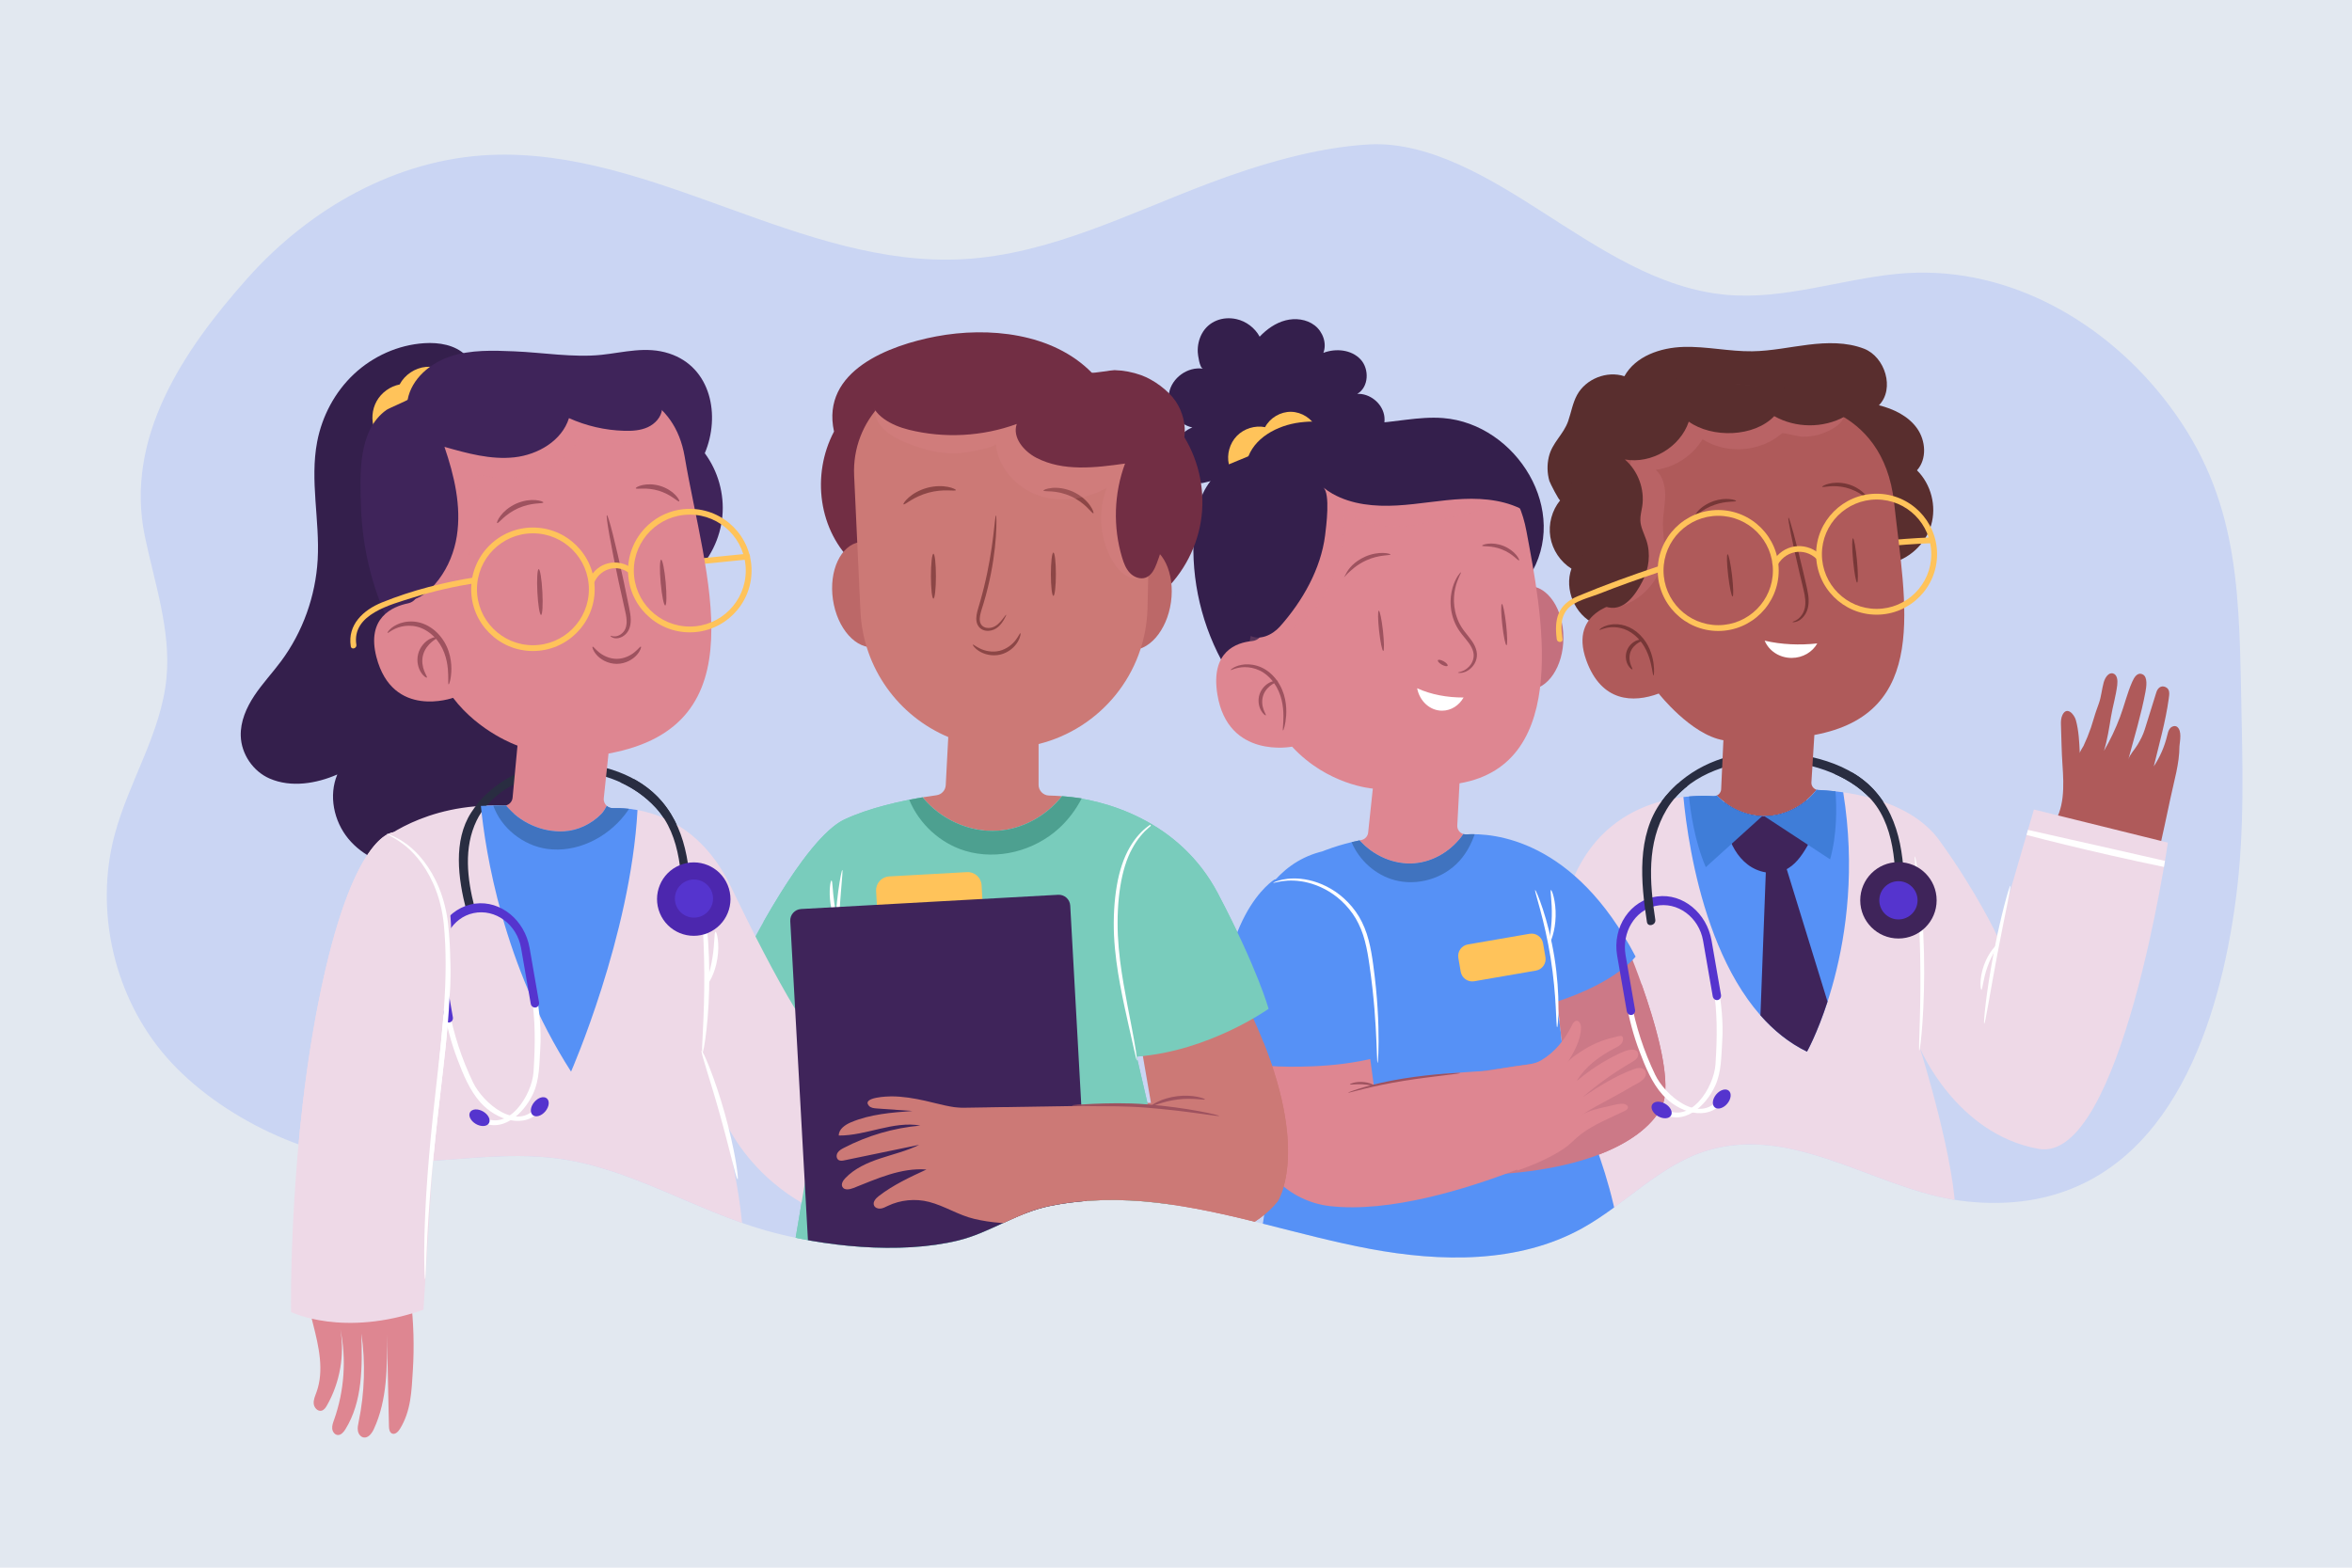 <?xml version="1.0" encoding="utf-8"?>
<!-- Generator: Adobe Illustrator 27.5.0, SVG Export Plug-In . SVG Version: 6.00 Build 0)  -->
<svg version="1.1" xmlns="http://www.w3.org/2000/svg" xmlns:xlink="http://www.w3.org/1999/xlink" x="0px" y="0px"
	 viewBox="0 0 750 500" style="enable-background:new 0 0 750 500;" xml:space="preserve">
<g id="BACKGROUND">
	<rect style="fill:#E2E8F0;" width="750" height="500"/>
</g>
<g id="OBJECTS">
	<g>
		<g>
			<g>
				<defs>
					<path id="SVGID_1_" d="M631.995,383.564c-3.171-0.15-6.248-0.476-9.16-0.961c-25.816-4.305-51.3-23.75-78.279-15.693
						c-15.136,4.52-26.268,17.231-40.095,24.872c-20.274,11.204-45.016,10.777-67.782,6.503s-44.861-12.069-67.874-14.711
						c-11.359-1.304-23.035-1.213-34.261,1.113c-10.401,2.155-18.941,8.495-28.982,10.948c-18.642,4.555-43.305,1.945-61.467-3.21
						c-22.345-6.342-42.653-19.615-65.654-22.854c-17.566-2.474-35.377,1.109-53.117,1.168c-25.279,0.084-55.442-14.4-72.162-33.473
						c-16.693-19.041-23.127-46.58-16.6-71.047c4.536-17,14.839-32.445,16.522-49.959c1.463-15.225-3.761-30.174-6.88-45.147
						c-6.557-31.481,12.257-59.422,32.741-82.41c19.75-22.164,47.46-38.011,77.533-39.289
						c51.813-2.202,99.083,36.178,150.859,33.238c27.344-1.553,52.5-14.508,78.126-24.174c15.837-5.973,34.261-11.499,51.128-12.416
						c19.317-1.051,39.071,11.226,54.641,21.161c18.577,11.853,37.683,24.998,59.642,26.841c18.127,1.521,35.906-4.916,54.009-6.71
						c33.272-3.297,64.54,13.823,84.873,39.41c23.454,29.514,24.179,58.608,24.878,94.107c0.435,22.109,1.238,43.733-1.658,65.771
						c-5.054,38.462-20.146,87.545-63.978,95.843C643.409,383.544,637.674,383.832,631.995,383.564z"/>
				</defs>
				<clipPath id="SVGID_00000171709295959493417090000017727595173522323102_">
					<use xlink:href="#SVGID_1_"  style="overflow:visible;"/>
				</clipPath>
				<path style="clip-path:url(#SVGID_00000171709295959493417090000017727595173522323102_);fill:#CAD5F3;" d="M631.995,383.564
					c-3.171-0.15-6.248-0.476-9.16-0.961c-25.816-4.305-51.3-23.75-78.279-15.693c-15.136,4.52-26.268,17.231-40.095,24.872
					c-20.274,11.204-45.016,10.777-67.782,6.503s-44.861-12.069-67.874-14.711c-11.359-1.304-23.035-1.213-34.261,1.113
					c-10.401,2.155-18.941,8.495-28.982,10.948c-18.642,4.555-43.305,1.945-61.467-3.21c-22.345-6.342-42.653-19.615-65.654-22.854
					c-17.566-2.474-35.377,1.109-53.117,1.168c-25.279,0.084-55.442-14.4-72.162-33.473c-16.693-19.041-23.127-46.58-16.6-71.047
					c4.536-17,14.839-32.445,16.522-49.959c1.463-15.225-3.761-30.174-6.88-45.147c-6.557-31.481,12.257-59.422,32.741-82.41
					c19.75-22.164,47.46-38.011,77.533-39.289c51.813-2.202,99.083,36.178,150.859,33.238c27.344-1.553,52.5-14.508,78.126-24.174
					c15.837-5.973,34.261-11.499,51.128-12.416c19.317-1.051,39.071,11.226,54.641,21.161
					c18.577,11.853,37.683,24.998,59.642,26.841c18.127,1.521,35.906-4.916,54.009-6.71c33.272-3.297,64.54,13.823,84.873,39.41
					c23.454,29.514,24.179,58.608,24.878,94.107c0.435,22.109,1.238,43.733-1.658,65.771c-5.054,38.462-20.146,87.545-63.978,95.843
					C643.409,383.544,637.674,383.832,631.995,383.564z"/>
				<g style="clip-path:url(#SVGID_00000171709295959493417090000017727595173522323102_);">
					<g>
						<path style="fill:#DE8691;" d="M98.581,400.532c-2.408,6.971-0.574,14.612,1.247,21.759
							c1.821,7.147,3.597,14.816,1.087,21.752c-0.43,1.188-0.99,2.393-0.877,3.651c0.113,1.258,1.248,2.533,2.476,2.238
							c0.817-0.196,1.34-0.976,1.754-1.706c4.137-7.286,5.671-16.017,4.265-24.277c1.971,9.571,1.27,19.678-2.005,28.885
							c-0.323,0.908-0.676,1.845-0.592,2.804c0.083,0.96,0.753,1.947,1.712,2.037c1.072,0.1,1.906-0.885,2.476-1.799
							c5.545-8.906,5.414-20.084,5.107-30.571c1.344,9.341,1.051,18.915-0.861,28.156c-0.197,0.954-0.413,1.933-0.246,2.893
							c0.167,0.959,0.821,1.906,1.776,2.097c1.5,0.299,2.664-1.266,3.308-2.654c4.325-9.328,4.289-20.006,4.173-30.287
							c0.215,9.784,0.43,19.569,0.645,29.353c0.02,0.904,0.165,2.004,1,2.353c0.971,0.405,1.938-0.566,2.492-1.461
							c3.561-5.754,3.717-12.107,4.126-18.627c0.48-7.656,0.26-15.356-0.66-22.971c-0.688-5.695-1.648-11.954,1.472-16.768"/>
					</g>
					<g>
						<path style="fill:#AF5A5A;" d="M654.173,263.624c4.282-5.35,3.971-12.912,3.501-19.748c-0.292-4.235-0.332-8.477-0.483-12.703
							c-0.039-1.088,0.009-2.22,0.499-3.193c1.415-2.81,3.724-0.183,4.252,1.695c0.938,3.338,1.101,7.143,1.257,10.59
							c-0.026-0.571,0.928-1.82,1.185-2.363c0.452-0.956,0.877-1.925,1.275-2.905c0.795-1.96,1.481-3.964,2.053-6
							c0.469-1.667,1.053-3.176,1.611-4.782c0.722-2.079,0.9-4.399,1.49-6.527c0.415-1.497,1.507-3.319,3-2.891
							c1.37,0.393,1.497,2.263,1.328,3.679c-0.409,3.441-1.43,6.747-1.989,10.11c-0.613,3.688-1.142,7.296-2.24,10.888
							c2.007-3.462,3.725-7.092,5.132-10.838c1.389-3.699,2.276-7.598,3.885-11.204c0.59-1.322,1.618-3.215,3.372-2.309
							c1.623,0.838,1.124,4.003,0.836,5.544c-1.368,7.306-3.541,14.401-5.472,21.592c0.412-1.533,2.155-3.349,2.97-4.749
							c0.936-1.609,1.703-3.014,2.257-4.789c1.241-3.975,2.482-7.951,3.722-11.926c0.421-1.35,1.512-2.314,2.929-1.663
							c1.492,0.686,1.221,2.265,1.029,3.658c-1.02,7.386-3.035,14.393-4.781,21.644c1.974-2.971,3.422-6.291,4.256-9.758
							c0.202-0.837,0.385-1.719,0.938-2.379c0.553-0.66,1.616-0.985,2.286-0.444c1.561,1.26,0.851,4.515,0.711,6.135
							c0,5.543-1.744,11.211-2.881,16.629c-1.234,5.881-2.511,11.754-3.831,17.617"/>
					</g>
					<g>
						<path style="fill:#592E2E;" d="M602.406,179.737c6.214-1.25,11.559-6.127,13.372-12.201
							c1.813-6.074,0.016-13.082-4.495-17.535c3.229-3.591,2.816-9.475,0.011-13.406c-2.805-3.931-7.455-6.167-12.14-7.337
							c5.131-5.256,1.95-15.455-4.765-18.044c-5.622-2.167-11.863-1.99-17.747-1.273c-5.951,0.725-11.854,2.013-17.848,2.097
							c-7.341,0.103-14.626-1.607-21.964-1.39c-7.338,0.216-15.287,2.928-18.849,9.348c-5.585-1.836-12.298,0.829-15.103,5.996
							c-1.398,2.576-1.861,5.541-2.821,8.31c-1.501,4.325-5.126,6.863-6.185,11.46c-0.582,2.527-0.523,5.142,0.19,7.638
							c0.164,0.574,3.166,6.498,3.447,6.155c-2.642,3.225-3.816,7.608-3.139,11.722c0.677,4.114,3.194,7.889,6.73,10.097
							c-2.344,6.583,1.06,14.678,7.404,17.608"/>
					</g>
					<g>
						<g>
							<path style="fill:#FFC35A;" d="M599.626,174.44c5.406-0.576,10.823-0.975,16.255-1.198c1.187-0.049,1.192-1.896,0-1.848
								c-5.432,0.223-10.849,0.622-16.255,1.198C598.454,172.717,598.442,174.566,599.626,174.44L599.626,174.44z"/>
						</g>
					</g>
					<g>
						<path style="fill:#292D41;" d="M527.841,293.324c-1.831-11.861-2.79-24.498,3.64-35.208
							c6.277-10.454,18.907-14.995,30.498-15.454c11.496-0.456,24.858,2.814,33.342,10.913c9.239,8.82,9.207,23.304,9.244,35.087
							c0.005,1.787,2.777,1.787,2.771,0c-0.04-13.107-0.586-26.95-10.055-37.046c-8.884-9.472-24.628-12.148-36.971-11.659
							c-11.947,0.474-23.309,5.939-30.442,15.594c-8.064,10.915-6.64,25.936-4.699,38.51
							C525.44,295.822,528.11,295.072,527.841,293.324L527.841,293.324z"/>
					</g>
					<g>
						<path style="fill:#AF5A5A;" d="M516.947,192.167c0,0-16.925,2.257-11.115,18.418c4.837,13.456,15.026,13.619,23.099,10.614
							c0,0,10.257,13.106,20.621,14.894l-0.716,15.632c-0.042,0.907-0.606,1.659-1.383,1.997c4.022,4.132,9.719,6.672,15.5,6.57
							c6.349-0.112,12.484-3.406,16.348-8.416c-1.026-0.279-1.751-1.247-1.682-2.356l0.94-15.105
							c36.96-6.857,28.953-41.711,25.436-74.036c-3.518-32.325-33.005-32.455-33.005-32.455s-42.625-6.918-50.763,5.218
							c-8.138,12.136-18.296,19.161-15.761,22.602C506.999,159.186,516.947,192.167,516.947,192.167z"/>
					</g>
					<g>
						<path style="fill:#EED9E7;" d="M691.289,268.745l-42.714-10.572l-11.739,40.288c0,0-6.367-13.771-18.413-30.424
							c-9.971-13.784-31.491-15.795-38.612-16.079c-0.177-0.007-0.346-0.038-0.51-0.082c-3.864,5.01-9.998,8.305-16.348,8.416
							c-5.781,0.102-11.478-2.439-15.5-6.57c-0.322,0.14-0.676,0.216-1.051,0.191c-8.587-0.567-38.5,0.029-47.505,34.488
							c-10.554,40.386,4.054,68.859,4.054,68.859l9.171,36.332c71.606,27.493,111.427-4.539,111.427-4.539
							c0.541-17.072-11.317-54.746-11.317-54.746s11.455,27.382,37.839,32.118C676.455,371.161,691.289,268.745,691.289,268.745z"/>
					</g>
					<g>
						<path style="fill:#79CCBC;" d="M388.389,284.991c-12.326-23.469-36.34-30.08-49.728-31.055
							c-4.943,6.249-12.484,10.491-20.457,11.025c-9.091,0.609-18.277-3.623-24.017-10.654c-6.72,1.122-16.861,3.285-24.881,7.036
							c-13.178,6.165-31.797,43.78-31.797,43.78l23.696,42.089l0.54,0.052l-9.753,57.726c0,0,72.606,31.131,126.139-0.322
							l-15.666-67.681c23.029-1.677,42.057-15.23,42.057-15.23S401.149,309.287,388.389,284.991z"/>
					</g>
					<g>
						<ellipse style="fill:#C4707E;" cx="487.456" cy="203.424" rx="11.08" ry="16.525"/>
						<g>
							<path style="fill:#341F4C;" d="M383.367,154.081c-4.25-0.01-8.249-3.368-8.993-7.553c-0.744-4.184,1.852-8.716,5.838-10.19
								c-4.798-1.01-8.291-6.211-7.412-11.035c0.879-4.824,5.983-8.457,10.829-7.709c-1.113-0.172-1.652-4.457-1.691-5.294
								c-0.093-2.005,0.35-4.062,1.298-5.835c2.143-4.004,6.644-5.668,11.038-4.685c3.113,0.696,5.885,2.793,7.402,5.599
								c2.259-2.373,5.033-4.353,8.201-5.187c3.168-0.834,6.759-0.402,9.353,1.599c2.594,2.002,3.93,5.684,2.767,8.747
								c3.963-1.514,8.912-1.036,11.822,2.052c2.91,3.087,2.671,8.903-1.005,11.023c3.935-0.155,7.759,2.847,8.542,6.707
								c0.783,3.86-1.567,8.115-5.251,9.506"/>
						</g>
						<path style="fill:#CC7987;" d="M518.782,301.71c0,0,17.085,40.246,10.959,51.668c-6.127,11.422-27.576,22.521-69.68,21.427
							l-8.882-29.965l47.54-7.08l-3.799-32.464L518.782,301.71z"/>
						<g>
							<path style="fill:#5691F6;" d="M467.544,266.12c-0.313,0.019-0.61-0.031-0.894-0.113c-3.54,5.158-9.332,8.824-15.59,9.341
								c-6.556,0.542-13.167-2.416-17.51-7.318c-6.939,1.408-11.876,3.506-11.876,3.506c-0.355,0.086-0.705,0.177-1.051,0.275
								c-26.669,7.493-27.652,48.213-27.652,48.213l12.003,54.78l-4.339,29.56c90.979,27.069,116.505-4.072,116.505-4.072
								c-2.431-28.731-18.57-58.011-18.57-58.011c-0.218-13.306-2.429-22.719-2.429-22.719
								c19.291-6.235,25.413-14.461,25.413-14.461C501.974,267.581,476.24,265.602,467.544,266.12z"/>
						</g>
						<g>
							<path style="fill:#FFC35A;" d="M391.855,148.1c-0.725-3.192,0.268-6.723,2.552-9.068s5.786-3.432,8.997-2.792
								c1.581-2.99,4.922-4.96,8.304-4.898c3.382,0.063,6.647,2.155,8.117,5.201"/>
						</g>
						<g>
							<path style="fill:#341F4C;" d="M487.534,184.047c13.527-20.846-3.922-48.845-27.337-50.707
								c-7.881-0.627-15.721,1.475-23.624,1.693c-7.34,0.203-14.715-1.219-22.001-0.31c-7.287,0.909-14.938,4.989-16.902,12.065
								c-6.561,0.638-11.283,4.818-14.057,10.524c-1.919,3.947-2.619,8.377-2.911,12.756c-0.991,14.885,2.59,30.044,10.139,42.912"
								/>
						</g>
						<g>
							<path style="fill:#DE8691;" d="M486.747,169.393c-4.65-25.005-26.686-25.809-26.686-25.809l-8.882,2.141l-33.482-2.141
								l-9.928,5.931l-4.793,51.158c-0.187,1.991-1.743,3.605-3.733,3.794c-4.933,0.469-13.289,3.252-11.05,17.02
								c3.371,20.725,23.825,16.652,23.825,16.652c11.375,12.335,25.745,13.372,25.745,13.372l-1.491,14.034
								c-0.126,1.187-1.018,2.147-2.189,2.375c-0.261,0.051-0.514,0.105-0.77,0.158c0,0.001,0.001,0.002,0.001,0.004
								c0.081-0.017,0.154-0.035,0.236-0.052c4.343,4.902,10.954,7.86,17.51,7.318c6.258-0.517,12.051-4.184,15.59-9.341l0,0
								c-1.172-0.337-2.024-1.442-1.956-2.738l0.709-13.434C501.53,243.614,491.398,194.398,486.747,169.393z"/>
						</g>
						<path style="fill:#FFFFFF;" d="M451.893,219.512c0.788,4.089,4.048,7.155,7.953,7.155c2.887,0,5.416-1.679,6.861-4.204
							C461.547,222.484,456.361,221.555,451.893,219.512z"/>
						<g>
							<g>
								<g>
									<path style="fill:#9E525F;" d="M409.129,232.974c0.136,0.033,0.774-1.711,1-4.699c0.095-1.49,0.064-3.296-0.344-5.26
										c-0.398-1.962-1.227-4.068-2.585-5.972c-1.364-1.896-3.142-3.375-5.018-4.201c-1.872-0.835-3.743-1.048-5.264-0.93
										c-1.53,0.129-2.711,0.563-3.45,0.97c-0.744,0.408-1.073,0.751-1.035,0.809c0.094,0.201,1.671-0.89,4.521-0.912
										c1.403-0.002,3.092,0.284,4.751,1.088c1.658,0.794,3.246,2.153,4.498,3.892c1.247,1.75,2.048,3.679,2.479,5.505
										c0.443,1.829,0.563,3.545,0.58,4.985C409.264,231.138,408.935,232.939,409.129,232.974z"/>
								</g>
								<g>
									<path style="fill:#9E525F;" d="M403.638,228.14c0.139-0.128-0.346-0.765-0.741-1.907c-0.401-1.121-0.646-2.834-0.059-4.513
										c0.597-1.675,1.864-2.854,2.881-3.474c1.025-0.641,1.803-0.832,1.775-1.019c-0.008-0.145-0.881-0.272-2.167,0.245
										c-1.26,0.492-2.906,1.775-3.645,3.839c-0.722,2.07-0.247,4.103,0.424,5.277
										C402.782,227.798,403.541,228.248,403.638,228.14z"/>
								</g>
							</g>
							<g>
								<path style="fill:#9E525F;" d="M464.908,214.512c-0.007,0.063,0.54,0.217,1.523,0.015c0.968-0.19,2.367-0.875,3.444-2.361
									c0.534-0.736,0.957-1.69,1.065-2.793c0.118-1.111-0.157-2.284-0.671-3.365c-1.024-2.189-2.933-3.915-4.236-6.014
									c-1.324-2.11-2.03-4.444-2.279-6.597c-0.28-2.16-0.058-4.144,0.285-5.757c0.727-3.25,2.012-4.986,1.816-5.102
									c-0.062-0.044-0.435,0.341-0.979,1.143c-0.534,0.806-1.188,2.068-1.678,3.745c-0.473,1.673-0.802,3.772-0.569,6.088
									c0.202,2.307,0.924,4.839,2.363,7.132c1.453,2.297,3.325,3.953,4.26,5.858c0.475,0.926,0.73,1.909,0.672,2.793
									c-0.046,0.896-0.351,1.723-0.772,2.388c-0.846,1.345-2.016,2.08-2.858,2.385
									C465.443,214.39,464.907,214.408,464.908,214.512z"/>
							</g>
							<g>
								<path style="fill:#9E525F;" d="M461.607,212.325c0.166-0.295-0.392-0.924-1.246-1.405c-0.854-0.48-1.681-0.631-1.847-0.335
									c-0.166,0.295,0.392,0.924,1.246,1.405C460.614,212.47,461.441,212.62,461.607,212.325z"/>
							</g>
							<g>
								<path style="fill:#9E525F;" d="M441.091,207.608c0.337-0.037,0.29-2.939-0.105-6.482c-0.395-3.542-0.987-6.383-1.324-6.346
									c-0.337,0.038-0.29,2.939,0.105,6.482C440.162,204.805,440.754,207.646,441.091,207.608z"/>
							</g>
							<g>
								<path style="fill:#9E525F;" d="M480.389,205.791c0.337-0.038,0.281-3.013-0.125-6.646c-0.406-3.633-1.007-6.547-1.344-6.509
									c-0.337,0.038-0.281,3.013,0.125,6.645C479.451,202.914,480.052,205.829,480.389,205.791z"/>
							</g>
							<g>
								<path style="fill:#9E525F;" d="M443.387,176.844c0.021-0.15-0.877-0.453-2.394-0.489c-1.509-0.043-3.638,0.263-5.763,1.225
									c-1.627,0.732-2.991,1.705-3.962,2.649c-0.981,0.94-1.56,1.843-1.848,2.37l-0.847,1.556l1.158-1.24
									c0.254-0.273,0.369-0.45,0.322-0.514c-0.047-0.064-0.25-0.008-0.587,0.153l0.31,0.317c0.458-0.376,1.15-1.105,2.155-1.883
									c0.997-0.783,2.297-1.612,3.802-2.29C439.688,176.864,443.367,177.216,443.387,176.844z"/>
							</g>
							<g>
								<path style="fill:#9E525F;" d="M484.409,178.736c0.127-0.084-0.154-0.826-0.971-1.796c-0.808-0.967-2.211-2.099-4.021-2.823
									c-1.812-0.718-3.609-0.86-4.861-0.713c-1.26,0.142-1.974,0.489-1.94,0.637c0.059,0.358,3.05-0.139,6.346,1.216
									C482.29,176.538,484.121,178.956,484.409,178.736z"/>
							</g>
						</g>
						<path style="fill:#4073BF;" d="M467.544,266.12c-0.313,0.019-0.61-0.031-0.894-0.113c-3.54,5.158-9.332,8.824-15.59,9.341
							c-6.556,0.542-13.167-2.416-17.51-7.318c-0.891,0.181-1.747,0.373-2.566,0.571c2.453,5.803,7.61,10.465,13.714,12.102
							c7.304,1.959,15.612-0.497,20.677-6.112c2.238-2.482,3.783-5.392,4.862-8.524C469.218,266.05,468.312,266.074,467.544,266.12z
							"/>
						<g>
							<g>
								<path style="fill:#FFFFFF;" d="M496.527,327.63c0.152,0.005,0.419-2.488,0.427-6.539c0.011-4.048-0.311-9.653-1.283-15.765
									c-0.982-6.11-2.424-11.536-3.697-15.379c-1.27-3.846-2.302-6.132-2.445-6.079c-0.175,0.063,0.565,2.447,1.613,6.327
									c1.052,3.879,2.345,9.278,3.317,15.325c0.962,6.048,1.417,11.581,1.628,15.595
									C496.3,325.129,496.341,327.624,496.527,327.63z"/>
							</g>
							<g>
								<path style="fill:#FFFFFF;" d="M494.147,300.539c0.291,0.118,1.804-3.511,1.909-8.292c0.137-4.78-1.191-8.481-1.487-8.378
									c-0.354,0.086,0.396,3.773,0.261,8.347C494.733,296.791,493.798,300.435,494.147,300.539z"/>
							</g>
						</g>
						<path style="fill:#FFC35A;" d="M489.773,309.561l-19.678,3.4c-2.027,0.35-3.954-1.009-4.305-3.036l-0.76-4.398
							c-0.35-2.027,1.009-3.954,3.036-4.305l19.678-3.4c2.027-0.35,3.954,1.009,4.304,3.036l0.76,4.398
							C493.16,307.284,491.8,309.211,489.773,309.561z"/>
						<g style="opacity:0.21;">
							<path style="fill:#DE8691;" d="M398.437,204.827c9.556-0.249,18.373-6.301,23.492-14.374
								c5.118-8.073,6.889-17.907,6.673-27.463c5.148,3.937,11.946,5.167,18.418,4.821c6.472-0.346,12.766-2.127,19.062-3.668
								c6.295-1.541,12.765-2.859,19.218-2.256c0.188-4.157-2.653-8.031-6.306-10.025c-3.652-1.995-7.972-2.388-12.129-2.198
								c-10.257,0.471-20.706,4.203-30.554,1.294c-3.451-1.019-6.616-2.812-9.945-4.18c-3.328-1.368-7.002-2.318-10.515-1.534
								c-3.512,0.784-6.737,3.728-6.843,7.325"/>
						</g>
						<g>
							<path style="fill:#341F4C;" d="M480.314,148.248c-4.125-3.932-9.477-6.385-14.981-7.865
								c-16.735-4.498-34.419-0.45-51.746-0.205l1.179-0.001c-0.128,1.325-0.065,2.641,0.16,3.928
								c-2.633-0.987-5.676-0.515-8.355,0.454c-5.394,1.951-10.573,5.972-13.345,11.065c-2.589,4.757,0.986,11.449,1.815,16.515
								c0.788,4.812-0.035,9.355-0.768,14.12c-0.71,4.617-0.646,13.619,4.151,16.365c3.165,1.812,7.282-0.067,9.709-2.788
								c7.184-8.053,13.072-18.361,14.421-29.146c0.332-2.653,1.731-13.349-0.598-15.238c0.931,0.755,1.918,1.439,2.952,2.023
								c6.158,3.474,13.525,4.139,20.584,3.741c7.059-0.398,14.04-1.776,21.105-2.08c7.064-0.304,14.436,0.564,20.451,4.281
								C487.227,157.721,484.439,152.18,480.314,148.248z"/>
						</g>
						<path style="fill:#CC7987;" d="M497.299,325.624l1.42,12.136l-47.54,7.08l8.882,29.965
							c42.104,1.094,63.553-10.005,69.68-21.427c3.955-7.372-1.761-26.751-6.311-39.567
							C515.096,318.482,506.269,322.219,497.299,325.624z"/>
						<g>
							<path style="fill:#DE8691;" d="M524.742,341.809c-0.229-0.711-0.995-1.141-1.74-1.196c-0.745-0.055-1.477,0.19-2.177,0.45
								c-5.757,2.135-10.996,5.446-16.111,8.843c4.807-4.16,10.006-7.867,15.505-11.057c0.654-0.38,1.334-0.771,1.776-1.384
								c0.442-0.614,0.575-1.522,0.097-2.108c-0.456-0.558-1.277-0.64-1.994-0.563c-1.377,0.148-2.672,0.709-3.922,1.306
								c-4.812,2.298-9.323,5.226-13.38,8.686c2.742-4.748,7.443-8.038,12.304-10.574c0.758-0.395,1.554-0.802,2.052-1.496
								c0.352-0.491,0.72-1.839,0.01-2.242c-0.476-0.271-1.957,0.258-2.474,0.37c-1.861,0.402-3.68,0.999-5.429,1.751
								c-1.829,0.787-3.586,1.745-5.234,2.864c-1.293,0.878-3.351,2.092-4.177,3.455c2.077-3.427,4.219-7.064,4.299-11.071
								c0.02-1.012-0.432-2.338-1.441-2.265c-0.697,0.05-1.118,0.769-1.425,1.396c-2.229,4.557-5.457,8.628-9.872,11.228
								c-2.504,1.474-5.861,1.487-8.697,1.947c-2.909,0.472-5.818,0.944-8.727,1.416c-20.669,0.97-35.937,4.411-35.937,4.411
								l-1.299-9.65l-39.109-6.684c-1.365,9.661-0.125,21.734,1.252,30.584c2.001,12.858,12.285,22.98,25.213,24.456
								c19.006,2.17,43.477-5.419,59.654-11.659l0.109,0.302c4.976-1.682,10.478-4.067,14.846-6.997
								c2.039-1.368,3.623-3.256,5.579-4.713c4.161-3.098,9.112-5.014,13.75-7.27c2.156-1.048,0.742-2.45-1.078-2.307
								c-1.432,0.112-2.805,0.526-4.201,0.831c-2.728,0.597-6.286,1.334-8.639,2.91c3.016-2.02,6.272-3.712,9.463-5.43
								c2.344-1.262,4.663-2.571,6.955-3.926C522.032,345.543,525.513,344.206,524.742,341.809z"/>
						</g>
						<g>
							<path style="fill:#5691F6;" d="M418.521,340.089c6.875-0.273,13.611-1.109,20.141-2.721
								c0.081-11.01-1.185-62.543-32.25-56.857c0,0-19.339,11.602-16.945,56.553C398.66,340.233,409.004,340.467,418.521,340.089z"
								/>
							<g>
								<path style="fill:#FFFFFF;" d="M439.274,338.996c0.079,0.001,0.189-1.096,0.259-3.086c0.069-1.99,0.112-4.872,0.012-8.433
									c-0.094-3.56-0.331-7.799-0.794-12.489c-0.231-2.345-0.525-4.801-0.87-7.34c-0.346-2.54-0.758-5.184-1.469-7.848
									c-0.684-2.667-1.727-5.197-3.054-7.455c-1.355-2.246-3.013-4.179-4.785-5.795c-3.572-3.238-7.643-5.058-11.165-5.839
									c-3.541-0.806-6.534-0.572-8.493-0.163c-0.98,0.241-1.73,0.446-2.216,0.662c-0.492,0.193-0.741,0.313-0.727,0.352
									c0.014,0.04,0.291-0.002,0.799-0.116c0.502-0.138,1.259-0.264,2.225-0.428c1.936-0.255,4.825-0.346,8.208,0.536
									c3.366,0.856,7.235,2.691,10.604,5.828c1.675,1.569,3.242,3.433,4.516,5.576c1.248,2.159,2.238,4.571,2.902,7.157
									c0.689,2.579,1.104,5.177,1.464,7.698c0.359,2.526,0.676,4.964,0.936,7.292c0.521,4.657,0.847,8.867,1.051,12.407
									c0.211,3.54,0.3,6.411,0.377,8.396C439.132,337.895,439.184,338.995,439.274,338.996z"/>
							</g>
						</g>
					</g>
					<g>
						<path style="fill:#722E44;" d="M272.635,180.014c-11.717-10.617-13.953-28.633-6.686-42.374
							c-4.26-19.487,17.882-27.564,32.574-30.344c16.647-3.15,37.145-1.119,49.598,11.553c0.272,0.276,6.391-0.821,7.285-0.796
							c2.895,0.082,5.78,0.628,8.504,1.612c3.943,1.425,8.63,4.815,10.992,8.327c2.239,3.33,3.294,7.481,2.772,11.471
							c4.872,7.996,6.762,17.764,5.224,27.001c-1.538,9.237-6.492,17.865-13.693,23.85"/>
					</g>
					<g>
						<path style="fill:#BC6868;" d="M287.749,188.005c1.355,9.249-2.502,17.472-8.615,18.368
							c-6.113,0.896-12.167-5.876-13.523-15.124c-1.355-9.249,2.502-17.472,8.615-18.368
							C280.34,171.985,286.394,178.756,287.749,188.005z"/>
						
							<ellipse transform="matrix(0.139 -0.99 0.99 0.139 123.466 522.79)" style="fill:#BC6868;" cx="362.394" cy="190.389" rx="16.925" ry="11.187"/>
					</g>
					<path style="fill:#CC7976;" d="M363.659,332.327l3.357,19.421l-64.318,1.63l-1.484,30.81c0,0,80.474,30.354,106.169-0.994
						c0,0,11.554-16.801-8.294-59.582c-19.849-42.781-32.166,6.313-32.166,6.313"/>
					<path style="fill:#CC7976;" d="M336.278,119.59h-33.302c-17.484,0-31.425,14.605-30.612,32.071l2.018,43.326
						c0.846,18.16,12.192,33.436,28.002,40.089l-0.81,15.351c-0.087,1.641-1.322,2.988-2.95,3.208
						c-1.182,0.16-2.701,0.383-4.437,0.673c5.74,7.03,14.926,11.263,24.017,10.654c7.973-0.534,15.514-4.776,20.457-11.025
						c-1.601-0.117-3.012-0.178-4.153-0.204c-1.855-0.042-3.328-1.564-3.328-3.419v-13.01c19.587-4.855,34.244-22.319,34.734-43.382
						l1.001-42.974C367.315,133.748,353.482,119.59,336.278,119.59z"/>
					<g>
						<path style="fill:#341F4C;" d="M148.515,113.32c-3.37-3.331-8.509-4.17-13.237-3.864c-8.304,0.538-16.337,4.154-22.407,9.847
							c-6.07,5.693-10.169,13.399-11.731,21.573c-2.376,12.437,0.87,25.099,0.16,37.607c-0.661,11.642-4.744,23.091-11.706,32.455
							c-2.749,3.698-5.924,7.076-8.476,10.912c-2.552,3.836-4.492,8.281-4.347,12.886c0.182,5.772,3.926,11.284,9.224,13.579
							c6.837,2.963,14.904,1.605,21.566-1.304c-2.813,6.704-1.129,14.843,3.485,20.462c4.613,5.62,11.8,8.802,19.049,9.357
							c6.172,0.473,12.702-0.971,17.367-5.038c3.656-3.187,4.165-5.998,4.855-10.601c2.361,1.421,5.398,1.309,7.986,0.363
							c2.886-1.055,4.954-2.873,7.167-4.886c2.309-2.101,5.081-3.553,7.206-5.88c4.478-4.903,6.497-11.782,6.165-18.342
							c-0.377-7.438-3.542-14.537-7.943-20.545"/>
					</g>
					<g>
						<path style="fill:#292D41;" d="M152.324,293.036c-2.934-10.036-5.094-21.519-0.33-31.343
							c5.235-10.795,18.753-15.791,29.998-15.68c10.139,0.1,20.204,4.09,27.104,11.58c8.405,9.124,8.38,22.907,8.564,34.539
							c0.028,1.785,2.799,1.788,2.771,0c-0.202-12.835-0.685-26.255-9.375-36.498c-7.359-8.674-19.324-12.296-30.342-12.404
							c-11.886-0.117-24.01,5.862-30.477,15.932c-6.441,10.028-3.694,23.971-0.583,34.611
							C150.152,295.484,152.826,294.755,152.324,293.036L152.324,293.036z"/>
					</g>
					<g>
						<path style="fill:#EED9E7;" d="M232.996,282.668c-11.18-23.158-30.053-25.143-37.583-24.938
							c-0.737,0.02-1.397-0.254-1.907-0.697c-0.512,0.943-1.046,1.887-1.765,2.617c-3.109,3.152-7.429,5.27-11.874,5.512
							c-7.03,0.391-14.186-2.839-18.556-8.274c-0.262,0.066-0.534,0.108-0.817,0.096c-25.454-1.073-39.647,11.695-39.647,11.695
							l14.191,139.891c60.855,18.421,101.335-4.932,101.335-4.932c3.003-14.838-6.79-49.458-6.79-49.458
							c10.068,23.765,30.942,31.889,30.942,31.889l10.848-42.328C260.726,337.053,247.2,312.091,232.996,282.668z"/>
					</g>
					<g>
						<path style="fill:#FFC35A;" d="M119.405,136.914c-1.074-2.913-0.806-6.292,0.715-8.998c1.521-2.707,4.267-4.693,7.314-5.291
							c1.637-3.106,4.907-5.291,8.403-5.615c3.496-0.324,7.111,1.223,9.291,3.976"/>
					</g>
					<g>
						<path style="fill:#3F245A;" d="M123.841,198.285c-5.372-11.456-8.313-24.023-8.734-36.662
							c-0.342-10.28-1.012-24.386,8.139-30.888c0.694-0.493,6.697-3.028,6.736-3.237c1.26-6.71,7.247-11.74,13.737-13.859
							c6.49-2.119,13.484-1.862,20.306-1.582c8.926,0.366,18.853,2.048,27.727,1.117c7.293-0.765,14.267-2.835,21.635-0.432
							c13.443,4.383,16.389,19.92,11.353,31.807c4.23,5.71,6.268,13.002,5.611,20.078c-0.657,7.075-4.003,13.868-9.212,18.701"/>
					</g>
					<g>
						<g>
							<path style="fill:#FFC35A;" d="M217.443,180.534c6.95-0.694,13.9-1.388,20.85-2.082c1.174-0.117,1.185-1.966,0-1.847
								c-6.95,0.694-13.9,1.388-20.85,2.082C216.27,178.804,216.258,180.652,217.443,180.534L217.443,180.534z"/>
						</g>
					</g>
					<g>
						<path style="fill:#DE8691;" d="M144.47,222.568c8.396,11.052,20.546,15.239,20.546,15.239l-1.563,16.611
							c-0.115,1.225-1.002,2.184-2.141,2.47c4.369,5.434,11.526,8.664,18.556,8.274c4.444-0.242,8.765-2.36,11.874-5.512
							c0.719-0.729,1.253-1.674,1.765-2.617c-0.674-0.585-1.078-1.471-0.975-2.441l1.513-14.261
							c48.425-8.798,30.712-56.727,24.293-94.628c-6.42-37.9-64.309-19.703-64.309-19.703l-21.033,12.052l0.411,50.361
							c0.016,1.96-1.375,3.624-3.295,4.017c-4.945,1.013-13.323,4.578-10.081,17.118C125.191,229.509,144.47,222.568,144.47,222.568
							z"/>
					</g>
					<g>
						<g>
							<path style="fill:#9E525F;" d="M143.063,218.275c0.18,0.039,0.853-1.821,0.877-5.005c-0.008-1.583-0.208-3.499-0.882-5.527
								c-0.66-2.029-1.861-4.139-3.627-5.902c-1.771-1.755-3.947-2.954-6.097-3.392c-2.146-0.448-4.146-0.2-5.685,0.317
								c-1.546,0.532-2.642,1.307-3.278,1.938c-0.642,0.633-0.865,1.088-0.795,1.15c0.183,0.208,1.509-1.307,4.388-2.001
								c1.417-0.332,3.195-0.431,5.041,0.033c1.841,0.451,3.723,1.531,5.3,3.091c1.573,1.573,2.69,3.435,3.365,5.259
								c0.69,1.827,0.993,3.594,1.142,5.089C143.072,216.326,142.811,218.238,143.063,218.275z"/>
						</g>
						<g>
							<path style="fill:#9E525F;" d="M136.118,216.096c0.171-0.17-0.369-0.884-0.852-2.138c-0.489-1.233-0.859-3.098-0.373-5.002
								c0.495-1.901,1.721-3.354,2.746-4.197c1.028-0.864,1.847-1.227,1.779-1.459c-0.04-0.191-1.034-0.219-2.412,0.52
								c-1.352,0.71-3.037,2.342-3.663,4.736c-0.611,2.398,0.075,4.642,0.915,5.917C135.107,215.788,135.99,216.243,136.118,216.096
								z"/>
						</g>
						<g>
							<path style="fill:#9E525F;" d="M194.657,202.778c-0.065,0.037,0.36,0.691,1.613,0.807c1.191,0.092,3.106-0.564,4.184-2.588
								c0.492-0.99,0.7-2.186,0.674-3.419c-0.021-1.235-0.253-2.506-0.51-3.787c-0.508-2.562-1.089-5.374-1.721-8.32
								c-2.529-11.786-4.929-21.265-5.361-21.173s1.268,9.722,3.796,21.508c0.632,2.947,1.256,5.749,1.844,8.294
								c0.296,1.268,0.554,2.442,0.625,3.531c0.078,1.083-0.047,2.083-0.377,2.894c-0.316,0.786-0.907,1.393-1.485,1.791
								c-0.583,0.41-1.184,0.59-1.676,0.646C195.261,203.057,194.727,202.656,194.657,202.778z"/>
						</g>
						<g>
							<path style="fill:#9E525F;" d="M172.532,196.139c0.441-0.023,0.63-3.313,0.422-7.349c-0.208-4.036-0.735-7.289-1.176-7.267
								c-0.441,0.023-0.63,3.313-0.422,7.349C171.564,192.908,172.09,196.162,172.532,196.139z"/>
						</g>
						<g>
							<path style="fill:#9E525F;" d="M212.129,193.112c0.44-0.04,0.503-3.342,0.14-7.377c-0.363-4.035-1.014-7.273-1.454-7.234
								c-0.44,0.04-0.503,3.342-0.14,7.377S211.689,193.151,212.129,193.112z"/>
						</g>
						<g>
							<path style="fill:#9E525F;" d="M204.366,206.232c-0.219-0.115-0.794,0.785-2.05,1.798c-1.225,1.012-3.269,2.093-5.644,2.104
								c-2.375-0.003-4.423-1.077-5.651-2.085c-1.259-1.009-1.837-1.906-2.056-1.791c-0.175,0.072,0.054,1.223,1.274,2.609
								c1.176,1.363,3.518,2.86,6.436,2.867c2.919-0.017,5.255-1.522,6.426-2.889C204.317,207.456,204.542,206.303,204.366,206.232z
								"/>
						</g>
						<g>
							<path style="fill:#9E525F;" d="M173.262,160.251c0.04-0.194-0.881-0.618-2.494-0.752c-0.804-0.073-1.771-0.034-2.831,0.129
								c-1.055,0.183-2.199,0.503-3.335,1.001c-1.13,0.512-2.132,1.151-2.973,1.813c-0.829,0.68-1.504,1.374-1.987,2.021
								c-0.978,1.29-1.278,2.258-1.107,2.359c0.205,0.128,0.836-0.597,1.939-1.592c1.099-0.999,2.738-2.221,4.779-3.139
								c2.046-0.906,4.05-1.31,5.528-1.46C172.259,160.474,173.22,160.489,173.262,160.251z"/>
						</g>
						<g>
							<path style="fill:#9E525F;" d="M216.572,159.899c0.16-0.121-0.195-0.967-1.202-2.026c-0.995-1.056-2.707-2.243-4.857-2.895
								c-2.152-0.644-4.235-0.6-5.648-0.269c-1.424,0.326-2.187,0.835-2.121,1.025c0.073,0.228,0.93,0.119,2.256,0.099
								c1.327-0.026,3.141,0.109,5.051,0.678c1.906,0.58,3.494,1.471,4.585,2.225C215.731,159.484,216.385,160.048,216.572,159.899z
								"/>
						</g>
					</g>
					<path style="fill:#EED9E7;" d="M125.813,265.427c0,0-12.351-1.274-23.121,48.704c-10.769,49.978-9.889,104.314-9.889,104.314
						s16.628,8.284,42.235-0.727l5.339-85.213c0.231-3.688,0.675-7.354,1.344-10.988C144.184,308.139,149.1,269.861,125.813,265.427
						z"/>
					<g>
						<g>
							<path style="fill:#FFFFFF;" d="M223.98,335.818c0.206,0.026,0.779-2.783,1.299-7.381c0.525-4.596,0.943-10.985,0.903-18.05
								c-0.048-7.064-0.55-13.449-1.146-18.037c-0.591-4.59-1.217-7.388-1.422-7.359c-0.233,0.033-0.004,2.878,0.296,7.467
								c0.305,4.589,0.625,10.929,0.673,17.939c0.04,7.01-0.197,13.355-0.43,17.949C223.921,332.94,223.747,335.789,223.98,335.818z
								"/>
						</g>
						<g>
							<path style="fill:#FFFFFF;" d="M235.21,376.107c0.21-0.039-0.016-2.424-0.684-6.233c-0.666-3.807-1.806-9.031-3.397-14.714
								c-1.595-5.681-3.336-10.736-4.746-14.335c-1.409-3.6-2.456-5.756-2.655-5.68c-0.435,0.167,2.711,9.155,5.86,20.447
								C232.768,366.877,234.752,376.191,235.21,376.107z"/>
						</g>
						<g>
							<path style="fill:#FFFFFF;" d="M225.428,313.887c0.358,0.212,2.534-3.197,3.31-8.04c0.808-4.837-0.167-8.762-0.574-8.675
								c-0.465,0.059-0.237,3.862-1.005,8.417C226.434,310.151,225.006,313.682,225.428,313.887z"/>
						</g>
					</g>
					<g>
						<path style="fill:#292D41;" d="M151.309,289.322c-2.335-9.088-3.502-18.996,0.685-27.629c1.734-3.575,4.387-6.501,7.555-8.829
							c-0.999,0.086-1.999,0.168-2.999,0.24c-0.429,0.031-0.832,0.019-1.221-0.011c-1.93,1.811-3.657,3.832-5.094,6.069
							c-5.755,8.961-4.172,21.043-1.551,31.106C149.427,289.798,150.303,289.469,151.309,289.322z"/>
						<path style="fill:#292D41;" d="M211.055,255.633c-2.504-2.951-5.549-5.305-8.9-7.147c-0.981,0.568-2.17,0.911-3.576,0.923
							c-0.313,0.003-0.626,0.013-0.94,0.018c4.299,1.932,8.227,4.661,11.456,8.166c8.405,9.124,8.38,22.907,8.564,34.539
							c0.028,1.785,2.799,1.788,2.771,0C220.227,279.296,219.745,265.877,211.055,255.633z"/>
					</g>
					<path style="fill:#5691F6;" d="M182.097,341.782c0,0,18.968-43.199,21.19-83.424c-3.17-0.581-5.91-0.682-7.874-0.628
						c-0.737,0.02-1.397-0.254-1.907-0.697c-0.512,0.943-1.046,1.887-1.765,2.617c-3.109,3.152-7.429,5.27-11.874,5.512
						c-7.03,0.391-14.186-2.839-18.556-8.274c-0.262,0.066-0.534,0.108-0.817,0.096c-2.493-0.105-4.874-0.074-7.149,0.062
						C154.758,271.452,160.358,307.903,182.097,341.782z"/>
					<g>
						<path style="fill:#4073BF;" d="M195.413,257.73c-0.737,0.02-1.397-0.254-1.907-0.697c-0.512,0.943-1.046,1.887-1.765,2.617
							c-3.109,3.152-7.429,5.27-11.874,5.512c-7.03,0.391-14.186-2.839-18.556-8.274c-0.262,0.066-0.534,0.108-0.817,0.096
							c-1.091-0.046-2.152-0.056-3.201-0.052c2.527,7.152,9.496,12.732,17.14,13.809c9.368,1.32,19.001-3.421,24.812-10.888
							c0.477-0.613,0.921-1.247,1.351-1.89C198.567,257.735,196.795,257.692,195.413,257.73z"/>
					</g>
					<g>
						
							<ellipse transform="matrix(0.923 -0.385 0.385 0.923 -93.364 107.434)" style="fill:#4C27AE;" cx="221.288" cy="286.591" rx="11.708" ry="11.708"/>
						<circle style="fill:#5534CE;" cx="221.288" cy="286.591" r="6.08"/>
					</g>
					<g>
						<path style="fill:#FFFFFF;" d="M135.551,408.009c0.121,0,0.202-2.095,0.361-5.876c0.154-3.782,0.395-9.252,0.861-16
							c0.456-6.749,1.163-14.773,2.103-23.669c0.916-8.901,2.167-18.655,3.258-28.95c1.066-10.292,1.693-20.176,1.415-29.177
							c-0.048-1.123-0.095-2.233-0.142-3.33c-0.074-1.093-0.148-2.172-0.221-3.238c-0.101-1.06-0.201-2.107-0.299-3.139
							c-0.154-1.034-0.244-2.06-0.459-3.049c-0.736-3.975-1.93-7.578-3.444-10.664c-2.999-6.208-7.081-10.288-10.285-12.361
							c-0.39-0.255-0.768-0.502-1.134-0.742c-0.368-0.211-0.724-0.389-1.049-0.563c-0.647-0.352-1.204-0.627-1.682-0.793
							c-0.936-0.368-1.433-0.534-1.454-0.483c-0.074,0.159,1.936,0.868,4.957,3.088c3.019,2.179,6.838,6.248,9.622,12.335
							c1.406,3.026,2.503,6.547,3.161,10.411c0.195,0.961,0.267,1.958,0.405,2.961c0.084,1.021,0.17,2.056,0.257,3.105
							c0.06,1.055,0.121,2.123,0.183,3.204c0.036,1.086,0.072,2.185,0.109,3.296c0.194,8.911-0.47,18.715-1.533,28.975
							c-1.088,10.259-2.297,20.043-3.134,28.966c-0.861,8.921-1.453,16.977-1.765,23.752c-0.322,6.774-0.392,12.264-0.354,16.055
							c0.01,1.896,0.061,3.368,0.108,4.365C135.444,407.485,135.496,408.009,135.551,408.009z"/>
					</g>
					<g>
						<g>
							<g>
								<path style="fill:#FFFFFF;" d="M141.51,321.839c0.992,5.445,2.353,10.764,4.326,15.938
									c1.871,4.907,3.894,9.984,7.439,13.921c4.834,5.369,14.228,8.879,19.402,2.029c0.642-0.851-0.708-1.798-1.349-0.95
									c-6.379,8.447-17.347-0.994-20.493-7.566c-3.619-7.561-6.198-15.408-7.7-23.652
									C142.945,320.511,141.319,320.792,141.51,321.839L141.51,321.839z"/>
							</g>
							<path style="fill:#5534CE;" d="M173.889,354.467c-1.238,1.471-3.03,1.999-4.002,1.181c-0.972-0.819-0.756-2.674,0.482-4.145
								c1.238-1.471,3.03-1.999,4.002-1.181C175.343,351.141,175.127,352.996,173.889,354.467z"/>
						</g>
						<g>
							<g>
								<path style="fill:#FFFFFF;" d="M169.416,316.986c1.379,8.371,1.257,16.435,0.714,24.864
									c-0.474,7.36-8.085,19.707-16.748,14.025c-0.888-0.583-1.841,0.764-0.95,1.349c7.365,4.831,14.576-1.921,17.586-8.443
									c2.054-4.451,1.945-9.459,2.259-14.254c0.39-5.951-0.27-11.959-1.236-17.823
									C170.869,315.654,169.243,315.936,169.416,316.986L169.416,316.986z"/>
							</g>
							<path style="fill:#5534CE;" d="M151.739,358.477c1.661,0.968,3.526,0.862,4.166-0.236c0.64-1.098-0.188-2.772-1.849-3.74
								c-1.661-0.968-3.526-0.862-4.166,0.236C149.25,355.835,150.078,357.509,151.739,358.477z"/>
						</g>
						<g>
							<path style="fill:#5534CE;" d="M144.408,324.444l-3.021-17.419c-1.258-7.256,2.887-14.35,9.559-15.789
								c7.014-1.513,13.907,3.594,15.218,11.154l3.078,17.747c0.137,0.788,0.839,1.323,1.569,1.197l0,0
								c0.73-0.127,1.211-0.867,1.074-1.655l-3.009-17.348c-1.526-8.801-9.157-15.209-17.365-14.128
								c-8.628,1.136-14.414,9.783-12.824,18.952l3.078,17.747c0.137,0.788,0.839,1.323,1.569,1.197l0,0
								C144.063,325.972,144.544,325.231,144.408,324.444z"/>
						</g>
					</g>
					<g style="opacity:0.21;">
						<path style="fill:#DE8691;" d="M132.3,191.564c7.766-2.781,14.331-8.76,17.823-16.232c3.492-7.473,3.868-16.345,1.019-24.086
							c6.361,1.227,13.017,1.751,19.26,0.02c6.243-1.731,12.037-6.03,14.252-12.118c4.573,1.983,9.703,2.663,14.634,1.937
							c3.213-0.473,6.489-1.631,8.62-4.081c2.132-2.451,2.725-6.426,0.664-8.936c-2.428-2.96-6.934-2.662-10.755-2.422
							c-8.577,0.539-17.169-0.562-25.763-0.601c-13.482-0.062-25.632,4.64-36.574,12.444"/>
					</g>
					<g>
						<path style="fill:#3F245A;" d="M126.803,192.183c5.899-0.389,9.469-2.512,13.13-7.383c3.025-4.025,4.971-8.873,5.743-13.839
							c1.486-9.552-0.822-19.291-3.949-28.438c7.276,2.069,14.775,4.158,22.294,3.334c7.519-0.824,15.156-5.281,17.413-12.501
							c5.525,2.491,11.548,3.874,17.606,4.045c2.557,0.072,5.191-0.086,7.518-1.149c2.326-1.063,4.301-3.191,4.57-5.734
							c0.264-2.495-1.156-4.942-3.12-6.504s-4.409-2.378-6.832-3.028c-16.022-4.3-33.147-2.517-49.148,1.865
							c-7.833,2.145-16.057,5.324-20.491,12.128c-3.183,4.885-3.921,10.934-4.263,16.755c-0.566,9.655-0.27,19.36,0.883,28.963"/>
					</g>
					<g>
						<g>
							<path style="fill:#FFC35A;" d="M169.938,207.639c-10.86,0-19.694-8.835-19.694-19.695c0-10.859,8.835-19.694,19.694-19.694
								c10.86,0,19.694,8.835,19.694,19.694C189.633,198.804,180.798,207.639,169.938,207.639z M169.938,170.097
								c-9.841,0-17.847,8.006-17.847,17.847c0,9.841,8.006,17.847,17.847,17.847c9.841,0,17.847-8.006,17.847-17.847
								C187.785,178.103,179.779,170.097,169.938,170.097z"/>
						</g>
						<g>
							<path style="fill:#FFC35A;" d="M219.962,201.681c-10.86,0-19.694-8.835-19.694-19.695c0-10.859,8.835-19.694,19.694-19.694
								s19.694,8.835,19.694,19.694C239.656,192.846,230.821,201.681,219.962,201.681z M219.962,164.139
								c-9.841,0-17.847,8.006-17.847,17.847c0,9.841,8.006,17.847,17.847,17.847c9.841,0,17.847-8.006,17.847-17.847
								C237.809,172.146,229.802,164.139,219.962,164.139z"/>
						</g>
						<g>
							<g>
								<g>
									<path style="fill:#FFC35A;" d="M201.683,181.354c-4.548-3.504-11.318-2.241-13.841,3.57
										c-0.469,1.081,1.122,2.023,1.595,0.932c2.223-5.121,8.675-6.329,12.286-1.955
										C201.578,183.062,201.567,182.198,201.683,181.354z"/>
								</g>
							</g>
							<g>
								<g>
									<path style="fill:#FFC35A;" d="M152.174,184.073c-0.113-0.024-0.232-0.035-0.364-0.014
										c-10.238,1.629-20.377,4.182-30,8.075c-5.971,2.415-11.043,7.121-9.954,14.015c0.185,1.174,1.965,0.674,1.782-0.491
										c-1.547-9.794,11.078-12.846,18.057-15.066c6.554-2.085,13.287-3.563,20.071-4.663
										C151.842,185.261,151.93,184.681,152.174,184.073z"/>
								</g>
							</g>
						</g>
					</g>
					<g>
						<g>
							<g>
								<path style="fill:#FFFFFF;" d="M518.491,319.461c0.989,5.431,2.347,10.735,4.314,15.896
									c1.866,4.895,3.884,9.957,7.42,13.884c4.822,5.355,14.191,8.856,19.351,2.023c0.641-0.848-0.707-1.793-1.345-0.948
									c-6.362,8.425-17.302-0.991-20.439-7.547c-3.609-7.541-6.182-15.367-7.68-23.591
									C519.922,318.137,518.3,318.417,518.491,319.461L518.491,319.461z"/>
							</g>
							<path style="fill:#5534CE;" d="M550.785,352.003c-1.235,1.467-3.022,1.994-3.991,1.178c-0.97-0.816-0.754-2.667,0.481-4.134
								c1.235-1.467,3.022-1.994,3.991-1.178C552.235,348.686,552.02,350.537,550.785,352.003z"/>
						</g>
						<g>
							<g>
								<path style="fill:#FFFFFF;" d="M546.324,314.62c1.376,8.35,1.254,16.392,0.713,24.799
									c-0.473,7.341-8.063,19.656-16.705,13.988c-0.886-0.581-1.837,0.762-0.948,1.345c7.346,4.818,14.538-1.916,17.54-8.421
									c2.049-4.44,1.94-9.434,2.253-14.216c0.389-5.935-0.269-11.928-1.232-17.776
									C547.773,313.292,546.152,313.574,546.324,314.62L546.324,314.62z"/>
							</g>
							<path style="fill:#5534CE;" d="M528.693,356.003c1.657,0.965,3.517,0.86,4.155-0.235c0.638-1.095-0.188-2.765-1.845-3.73
								c-1.657-0.965-3.517-0.86-4.155,0.235C526.211,353.368,527.036,355.038,528.693,356.003z"/>
						</g>
						<g>
							<path style="fill:#5534CE;" d="M521.381,322.059l-3.013-17.373c-1.255-7.237,2.88-14.312,9.534-15.748
								c6.996-1.509,13.871,3.584,15.178,11.125l3.07,17.701c0.136,0.786,0.837,1.32,1.564,1.194l0,0
								c0.728-0.126,1.208-0.865,1.071-1.651l-3.001-17.302c-1.522-8.778-9.133-15.169-17.319-14.091
								c-8.606,1.133-14.377,9.758-12.79,18.903l3.07,17.701c0.136,0.785,0.837,1.32,1.565,1.194l0,0
								C521.038,323.583,521.517,322.844,521.381,322.059z"/>
						</g>
					</g>
					<g>
						<g>
							<path style="fill:#8C4646;" d="M320.852,196.067c-0.078-0.049-0.466,0.488-1.177,1.414c-0.359,0.458-0.81,1.008-1.409,1.54
								c-0.603,0.53-1.363,1.024-2.311,1.198c-0.926,0.185-2.066,0.05-2.786-0.676c-0.758-0.718-0.885-1.961-0.639-3.246
								c0.234-1.281,0.769-2.671,1.187-4.144c0.429-1.465,0.855-2.988,1.236-4.563c1.561-6.291,2.313-12.127,2.606-16.354
								c0.298-4.231,0.176-6.855,0.024-6.859c-0.186-0.007-0.371,2.6-0.887,6.776c-0.512,4.174-1.391,9.922-2.934,16.144
								c-0.377,1.557-0.79,3.066-1.199,4.52c-0.21,0.716-0.418,1.427-0.625,2.135c-0.214,0.71-0.409,1.426-0.523,2.158
								c-0.116,0.728-0.149,1.482-0.004,2.222c0.144,0.741,0.512,1.446,1.053,1.943c1.121,1.022,2.592,1.062,3.678,0.791
								c1.134-0.271,1.998-0.927,2.597-1.548c0.61-0.633,1.021-1.254,1.33-1.767C320.675,196.717,320.918,196.108,320.852,196.067z"
								/>
						</g>
						<g>
							<path style="fill:#8C4646;" d="M325.373,201.956c-0.187-0.058-0.536,0.95-1.541,2.236c-0.978,1.277-2.755,2.813-5.12,3.389
								c-2.368,0.563-4.65,0.005-6.102-0.687c-1.481-0.688-2.25-1.426-2.39-1.289c-0.111,0.085,0.453,1.081,1.975,2.051
								c1.479,0.963,4.049,1.772,6.804,1.118c2.751-0.672,4.671-2.562,5.55-4.093C325.462,203.124,325.511,201.981,325.373,201.956z
								"/>
						</g>
						<g>
							<path style="fill:#8C4646;" d="M297.648,190.934c0.442,0,0.8-3.205,0.8-7.159c0-3.954-0.358-7.159-0.8-7.159
								c-0.442,0-0.8,3.205-0.8,7.159C296.848,187.729,297.206,190.934,297.648,190.934z"/>
						</g>
						<g>
							<ellipse style="fill:#8C4646;" cx="335.9" cy="183.144" rx="0.8" ry="6.909"/>
						</g>
						<g>
							<path style="fill:#8C4646;" d="M304.799,156.323c0.058-0.191-0.872-0.713-2.546-1.042c-1.663-0.334-4.08-0.374-6.611,0.308
								c-2.529,0.69-4.595,1.945-5.862,3.072c-1.278,1.129-1.818,2.049-1.671,2.185c0.173,0.167,0.985-0.449,2.341-1.272
								c1.353-0.829,3.303-1.808,5.611-2.44c2.311-0.62,4.489-0.759,6.075-0.727C303.723,156.433,304.735,156.554,304.799,156.323z"
								/>
						</g>
						<g>
							<path style="fill:#8C4646;" d="M348.656,163.7c0.173-0.089-0.116-1.157-1.144-2.594c-0.507-0.721-1.228-1.495-2.119-2.254
								c-0.906-0.739-1.991-1.45-3.22-2.018c-1.236-0.552-2.486-0.901-3.638-1.098c-1.158-0.172-2.215-0.206-3.091-0.113
								c-1.759,0.171-2.754,0.656-2.707,0.845c0.051,0.24,1.097,0.163,2.716,0.287c0.811,0.053,1.764,0.199,2.799,0.429
								c1.031,0.255,2.142,0.61,3.259,1.107c1.11,0.514,2.108,1.118,2.978,1.727c0.855,0.628,1.591,1.25,2.164,1.826
								C347.812,162.981,348.442,163.819,348.656,163.7z"/>
						</g>
					</g>
					<g>
						<path style="fill:#79CCBC;" d="M404.521,321.758c0,0-3.372-12.47-16.132-36.766c-12.326-23.469-36.34-30.08-49.728-31.055
							c-4.943,6.249-12.484,10.491-20.457,11.025c-9.091,0.609-18.277-3.623-24.017-10.654c-6.72,1.122-16.861,3.285-24.881,7.036
							c-8.511,3.982-19.291,21.082-25.859,32.695c0.433,0.42,0.839,0.907,1.2,1.485c8.578,13.724,17.609,27.1,28.929,38.739
							c5.179,5.325-0.283,12.9-5.998,12.329c-1.634,1.437-3.829,2.234-6.03,1.846l-9.555,56.554c0,0,72.606,31.131,126.139-0.322
							l-15.666-67.681C385.493,335.31,404.521,321.758,404.521,321.758z"/>
					</g>
					<g>
						<path style="fill:#4DA090;" d="M344.942,254.623c-2.303-0.334-4.431-0.552-6.281-0.687
							c-4.943,6.249-12.484,10.491-20.457,11.025c-9.091,0.609-18.277-3.623-24.017-10.654c-1.302,0.217-2.735,0.475-4.254,0.775
							c3.125,7.632,9.83,13.843,17.778,16.262c10.316,3.139,22.118,0.065,30.056-7.233
							C340.711,261.405,343.116,258.169,344.942,254.623z"/>
					</g>
					<g>
						<g>
							<path style="fill:#FFFFFF;" d="M267.867,324.14c0.181-0.021,0.002-2.636-0.213-6.856c-0.218-4.22-0.421-10.051-0.324-16.491
								c0.104-6.44,0.489-12.261,0.838-16.472c0.347-4.211,0.607-6.819,0.427-6.846c-0.155-0.023-0.719,2.544-1.29,6.753
								c-0.572,4.207-1.098,10.061-1.202,16.546c-0.098,6.485,0.245,12.353,0.686,16.576
								C267.227,321.574,267.711,324.159,267.867,324.14z"/>
						</g>
						<g>
							<path style="fill:#FFFFFF;" d="M267.213,295.185c0.334-0.127-0.621-3.233-1.171-7.158c-0.577-3.921-0.536-7.169-0.892-7.198
								c-0.318-0.042-0.921,3.287-0.323,7.372C265.404,292.29,266.92,295.315,267.213,295.185z"/>
						</g>
						<g>
							<path style="fill:#FFFFFF;" d="M366.76,263.043c-0.238,0.159-0.484,0.334-0.743,0.549c-1.664,1.222-3.875,3.373-5.734,6.616
								c-1.897,3.213-3.352,7.474-4.16,12.301c-0.817,4.831-1.134,10.21-0.889,15.847c0.276,5.632,1.064,10.943,1.947,15.722
								c0.88,4.783,1.833,9.049,2.633,12.628c0.7,3.095,1.334,5.897,1.916,8.47c0.451,2,0.731,3.102,0.816,3.087
								c0.082-0.014-0.04-1.145-0.347-3.177c-0.316-2.029-0.838-4.955-1.536-8.557c-0.691-3.602-1.555-7.881-2.368-12.648
								c-0.818-4.765-1.562-10.03-1.834-15.582c-0.469-11.071,1.03-21.327,4.581-27.667c1.703-3.191,3.741-5.36,5.278-6.67
								c0.244-0.234,0.475-0.427,0.698-0.606C366.929,263.253,366.841,263.151,366.76,263.043z"/>
						</g>
					</g>
					<g>
						<g>
							<path style="fill:#773737;" d="M527.264,215.445c0.146-0.001,0.344-1.557-0.013-4.066c-0.191-1.248-0.539-2.735-1.206-4.295
								c-0.659-1.56-1.672-3.179-3.069-4.583c-1.401-1.396-3.059-2.417-4.714-2.933c-1.653-0.524-3.239-0.571-4.518-0.384
								c-2.602,0.406-3.818,1.622-3.722,1.705c0.098,0.186,1.425-0.694,3.812-0.842c1.18-0.066,2.607,0.068,4.067,0.592
								c1.458,0.516,2.931,1.458,4.209,2.73c2.586,2.574,3.724,5.837,4.29,8.176C526.958,213.915,527.074,215.454,527.264,215.445z"
								/>
						</g>
						<g>
							<path style="fill:#773737;" d="M520.53,213.476c0.136-0.128-0.277-0.693-0.602-1.688c-0.332-0.976-0.52-2.459,0.014-3.888
								c0.544-1.426,1.665-2.414,2.559-2.927c0.901-0.532,1.585-0.684,1.567-0.87c-0.001-0.148-0.766-0.318-1.928,0.081
								c-1.135,0.377-2.648,1.459-3.346,3.283c-0.681,1.83-0.262,3.642,0.341,4.675C519.745,213.209,520.432,213.587,520.53,213.476
								z"/>
						</g>
						<g>
							<path style="fill:#773737;" d="M571.57,198.375c-0.004,0.059,0.549,0.182,1.465-0.162c0.906-0.326,2.11-1.233,2.899-2.798
								c0.829-1.567,0.975-3.736,0.623-5.92c-0.359-2.2-0.958-4.476-1.51-6.92c-1.145-4.864-2.249-9.252-3.108-12.415
								c-0.859-3.162-1.472-5.099-1.637-5.06c-0.165,0.039,0.15,2.046,0.793,5.259c0.643,3.213,1.613,7.633,2.758,12.497
								c0.549,2.429,1.192,4.756,1.589,6.822c0.39,2.065,0.33,3.968-0.293,5.37c-0.601,1.423-1.565,2.316-2.316,2.733
								C572.076,198.217,571.556,198.268,571.57,198.375z"/>
						</g>
						<g>
							<path style="fill:#773737;" d="M552.485,190.242c0.336-0.04,0.253-3.087-0.186-6.807c-0.44-3.719-1.069-6.702-1.405-6.663
								c-0.336,0.04-0.253,3.087,0.186,6.807C551.52,187.298,552.149,190.281,552.485,190.242z"/>
						</g>
						<g>
							<path style="fill:#773737;" d="M592.2,185.816c0.337-0.032,0.311-3.222-0.059-7.126c-0.37-3.904-0.943-7.042-1.281-7.01
								c-0.337,0.032-0.311,3.222,0.059,7.126C591.289,182.71,591.863,185.848,592.2,185.816z"/>
						</g>
						<g>
							<path style="fill:#773737;" d="M553.593,159.779c0.028-0.151-0.743-0.474-2.075-0.604c-1.325-0.134-3.212-0.003-5.155,0.668
								c-1.941,0.678-3.503,1.744-4.459,2.671c-0.964,0.928-1.369,1.659-1.253,1.76c0.264,0.254,2.5-2.054,6.115-3.272
								C550.358,159.717,553.544,160.141,553.593,159.779z"/>
						</g>
						<g>
							<path style="fill:#773737;" d="M595.435,158.883c0.114-0.095-0.329-0.905-1.423-1.899c-1.082-0.993-2.875-2.089-5.077-2.649
								c-2.204-0.552-4.302-0.438-5.726-0.077c-1.434,0.356-2.209,0.859-2.154,0.997c0.065,0.177,0.924-0.022,2.294-0.14
								c1.369-0.124,3.269-0.092,5.285,0.411c2.013,0.514,3.701,1.388,4.847,2.146C594.632,158.425,595.294,159.008,595.435,158.883
								z"/>
						</g>
					</g>
					<path style="fill:#FFFFFF;" d="M562.709,204.335c1.336,3.218,4.68,5.503,8.604,5.503c3.556,0,6.637-1.876,8.179-4.621
						C573.833,205.822,568.101,205.593,562.709,204.335z"/>
					<path style="fill:#5691F6;" d="M576.21,335.418c0,0,19.32-34.369,11.552-82.719c-3.311-0.476-6.113-0.667-7.951-0.741
						c-0.177-0.007-0.346-0.038-0.51-0.082c-3.864,5.01-9.998,8.305-16.348,8.416c-5.781,0.102-11.478-2.439-15.5-6.57
						c-0.322,0.14-0.676,0.216-1.051,0.191c-2.116-0.14-5.529-0.206-9.602,0.284C538.321,270.374,545.46,320.444,576.21,335.418z"/>
					<g>
						<path style="fill:#3F245A;" d="M578.43,258.233c-0.53-1.181-1.375-2.171-2.39-2.97c-3.658,3.061-8.311,4.946-13.087,5.03
							c-4.67,0.082-9.285-1.562-13.007-4.374c-1.73,0.865-3.324,1.96-4.698,3.372l5.529,6.023c1.115,4.021,3.206,7.896,6.523,10.427
							s7.984,3.502,11.789,1.789c3.269-1.472,5.453-4.599,7.235-7.71C578.352,266.277,580.1,261.956,578.43,258.233z"/>
					</g>
					<path style="fill:#3F245A;" d="M576.21,335.418c0,0,3.253-5.796,6.553-15.962l-13.746-44.605l-5.815,0.113l-1.837,48.871
						C565.572,328.617,570.48,332.628,576.21,335.418z"/>
					<g>
						<path style="fill:#FFFFFF;" d="M632.723,326.49c0.173,0.023,0.641-2.443,1.347-6.431c0.704-3.989,1.667-9.496,2.815-15.564
							c1.151-6.067,2.271-11.545,3.075-15.515c0.803-3.97,1.269-6.436,1.1-6.478c-0.159-0.04-0.924,2.355-1.945,6.283
							c-1.022,3.928-2.28,9.395-3.435,15.481c-1.152,6.087-1.982,11.635-2.468,15.665C632.725,323.96,632.56,326.468,632.723,326.49
							z"/>
					</g>
					<g>
						<path style="fill:#FFFFFF;" d="M631.828,315.7c0.366,0.005,0.521-3.476,1.964-7.432c1.397-3.972,3.489-6.759,3.203-6.988
							c-0.122-0.101-0.816,0.473-1.698,1.616c-0.882,1.139-1.911,2.876-2.66,4.958c-0.744,2.084-1.052,4.08-1.094,5.519
							C631.497,314.816,631.669,315.7,631.828,315.7z"/>
					</g>
					<g>
						<path style="fill:#FFFFFF;" d="M612.029,335.055c0.084,0.007,0.228-0.852,0.415-2.413c0.193-1.561,0.399-3.825,0.595-6.629
							c0.396-5.606,0.669-13.376,0.479-21.955c-0.197-8.579-0.819-16.328-1.466-21.911c-0.322-2.792-0.63-5.045-0.893-6.595
							c-0.257-1.551-0.439-2.403-0.523-2.392c-0.181,0.023,0.13,3.481,0.552,9.069c0.425,5.588,0.907,13.313,1.103,21.857
							c0.189,8.544,0.054,16.283-0.119,21.884C612.003,331.572,611.848,335.04,612.029,335.055z"/>
					</g>
					<path style="fill:#FFFFFF;" d="M673.367,270.707c-10.076-2.289-19.338-4.39-26.691-6.017l-0.469,1.609
						c7.303,1.911,16.566,4.189,26.687,6.489c6.077,1.379,11.872,2.632,17.139,3.723c0.118-0.685,0.227-1.329,0.328-1.935
						C685.147,273.382,679.403,272.077,673.367,270.707z"/>
					<g>
						<path style="fill:#292D41;" d="M535.078,249.881c-1.908,1.692-3.664,3.576-5.211,5.67c-8.064,10.914-6.64,25.936-4.699,38.51
							c0.272,1.762,2.942,1.011,2.672-0.737c-1.831-11.861-2.79-24.498,3.64-35.208c1.768-2.946,4.054-5.406,6.666-7.453
							C536.97,250.613,535.948,250.333,535.078,249.881z"/>
						<path style="fill:#292D41;" d="M597.28,251.615c-1.946-2.074-4.234-3.805-6.729-5.266c-1.913,0.113-3.824,0.257-5.733,0.424
							c3.908,1.703,7.512,3.946,10.503,6.801c9.239,8.82,9.207,23.304,9.244,35.087c0.005,1.787,2.777,1.787,2.771,0
							C607.295,275.555,606.75,261.712,597.28,251.615z"/>
					</g>
					<g>
						<path style="fill:#FFC35A;" d="M310.669,320.156l-24.796,1.374c-2.442,0.135-4.531-1.735-4.666-4.177l-1.837-33.161
							c-0.135-2.442,1.735-4.531,4.177-4.666l24.796-1.374c2.442-0.135,4.531,1.735,4.666,4.177l1.837,33.161
							C314.981,317.932,313.111,320.021,310.669,320.156z"/>
						<path style="fill:#3F245A;" d="M343.587,396.86l-81.958,4.54c-2.021,0.112-3.75-1.436-3.862-3.457l-5.77-104.159
							c-0.112-2.021,1.436-3.75,3.457-3.862l81.958-4.54c2.021-0.112,3.75,1.436,3.862,3.457l5.77,104.159
							C347.156,395.019,345.608,396.748,343.587,396.86z"/>
					</g>
					<path style="fill:#CC7976;" d="M367.531,339.744l2.189,12.579l-67.022,1.055l-1.484,30.81c0,0,80.474,30.354,106.169-0.994
						c0,0,9.954-14.513-4.539-50.867C391.638,337.124,379.538,340.372,367.531,339.744z"/>
					<g>
						<g>
							<path style="fill:#9E525F;" d="M388.746,355.906c0.027-0.137-2.533-0.799-6.735-1.572c-4.2-0.775-10.051-1.621-16.555-2.132
								c-6.524-0.512-12.438-0.317-16.697-0.151c-4.262,0.187-6.893,0.378-6.891,0.523c0.002,0.15,2.644,0.225,6.906,0.231
								c4.26,0.026,10.145-0.047,16.599,0.46c6.469,0.508,12.303,1.231,16.519,1.813
								C386.109,355.658,388.716,356.058,388.746,355.906z"/>
						</g>
						<g>
							<path style="fill:#9E525F;" d="M384.237,350.652c0.034-0.129-0.892-0.533-2.487-0.849c-1.59-0.319-3.858-0.491-6.332-0.191
								c-2.473,0.306-4.633,1.021-6.098,1.714c-1.471,0.692-2.272,1.307-2.208,1.425c0.145,0.293,3.677-1.527,8.436-2.08
								C380.3,350.059,384.168,350.972,384.237,350.652z"/>
						</g>
					</g>
					<g style="opacity:0.21;">
						<path style="fill:#DE8691;" d="M295.706,122.143c-5.521-0.525-17.501,1.434-16.736,9.162
							c0.678,6.854,9.397,9.848,14.841,11.628c4.055,1.326,8.379,1.87,12.635,1.543c1.17-0.09,11.195-1.581,11.068-3.051
							c0.646,7.517,6.44,14.072,13.559,16.569s15.231,1.255,21.844-2.375c-2.974,7.629-2.194,16.622,2.05,23.625
							c1.804,2.977,4.876,5.852,8.297,5.211c3.631-0.68,5.367-4.791,6.305-8.365c2.566-9.776,3.745-20.325,0.423-29.871
							c-3.322-9.546-12.071-17.726-22.178-17.818c-5.918-0.053-11.573,2.551-17.482,2.876c-5.999,0.33-11.858-1.7-17.445-3.909
							C307.3,125.158,301.686,122.712,295.706,122.143z"/>
					</g>
					<g>
						<path style="fill:#722E44;" d="M277.55,126.905c0.622,5.608,6.725,8.78,12.2,10.146c11.329,2.827,23.501,2.181,34.468-1.829
							c-1.474,4.292,2.227,8.699,6.256,10.788c8.53,4.424,18.765,3.187,28.279,1.838c-3.546,9.533-3.883,20.228-0.945,29.965
							c0.538,1.784,1.216,3.591,2.504,4.938c1.288,1.346,3.326,2.128,5.066,1.463c1.826-0.698,2.776-2.674,3.473-4.5
							c4.077-10.69,5.461-22.622,2.485-33.67s-10.626-21.048-21.14-25.56c-8.361-3.588-17.764-3.573-26.862-3.499
							c-14.489,0.117-29.443,0.329-42.709,6.154"/>
					</g>
					<g>
						<g>
							<path style="fill:#9E525F;" d="M465.657,342.233c-0.005-0.051-0.517-0.055-1.439-0.016c-0.923,0.037-2.255,0.121-3.9,0.253
								c-3.289,0.263-7.83,0.723-12.81,1.519c-4.979,0.801-9.436,1.839-12.608,2.765c-1.587,0.461-2.86,0.871-3.727,1.193
								c-0.868,0.317-1.34,0.515-1.324,0.564c0.036,0.111,1.994-0.46,5.187-1.247c3.192-0.792,7.636-1.741,12.591-2.538
								c4.956-0.793,9.473-1.334,12.744-1.731c1.224-0.154,2.515-0.317,3.873-0.489
								C465.158,342.379,465.662,342.285,465.657,342.233z"/>
						</g>
						<g>
							<path style="fill:#9E525F;" d="M438.17,346.226c0.086-0.174-1.555-1.038-3.796-1.141c-2.24-0.119-3.959,0.58-3.89,0.761
								c0.057,0.211,1.758-0.13,3.854-0.015C436.434,345.923,438.093,346.43,438.17,346.226z"/>
						</g>
					</g>
					<g>
						<path style="fill:#3F7DD8;" d="M543.941,276.574l18.013-16.293c-5.433-0.188-10.711-2.666-14.501-6.559
							c-0.322,0.14-0.676,0.216-1.051,0.191c-1.798-0.119-4.539-0.181-7.82,0.103C539.038,258.728,540.354,268.268,543.941,276.574z
							"/>
						<path style="fill:#3F7DD8;" d="M562.555,260.288l21.026,13.79c2.261-7.979,2.095-16.681,1.719-21.694
							c-2.235-0.252-4.128-0.371-5.49-0.426c-0.177-0.007-0.346-0.038-0.51-0.082c-3.864,5.01-9.998,8.305-16.348,8.416
							C562.82,260.295,562.688,260.289,562.555,260.288z"/>
					</g>
					<g>
						<circle style="fill:#3F245A;" cx="605.369" cy="287.147" r="12.182"/>
						<circle style="fill:#5534CE;" cx="605.369" cy="287.147" r="6.099"/>
					</g>
					<g style="opacity:0.21;">
						<path style="fill:#DE8691;" d="M514.017,193.915c8.955-1.117,16.456-9.394,16.69-18.415c0.072-2.791-0.468-5.567-0.448-8.359
							c0.022-3.025,0.701-6.015,0.729-9.04c0.028-3.024-0.73-6.273-3.014-8.256c6.102-0.786,11.763-4.489,14.93-9.764
							c7.637,4.918,18.498,4.108,25.322-1.887c0.294-0.258,5.48,1.069,6.406,1.092c2.38,0.058,4.721-0.343,6.94-1.207
							c3.28-1.278,8.508-4.206,5.733-8.42c-2.347-3.565-10.824-3.439-14.65-4.182c-5.977-1.161-11.973-2.277-18.042-2.832
							c-10.981-1.005-22.526-0.044-32.12,5.391"/>
					</g>
					<g>
						<path style="fill:#592E2E;" d="M511.763,193.394c5.834,2.214,9.742-3.665,11.988-7.994c2.065-3.979,2.68-8.777,1.246-13.067
							c-0.703-2.102-1.833-4.119-1.924-6.334c-0.062-1.521,0.375-3.012,0.602-4.518c0.827-5.482-1.342-11.322-5.546-14.936
							c8.47,1.517,17.641-3.91,20.388-12.064c7.377,5.273,20.779,5.015,27.255-1.759c6.801,3.851,15.597,3.909,22.448,0.149
							c1.128-0.619,2.309-1.488,2.486-2.763c0.229-1.639-1.29-2.959-2.717-3.798c-2.967-1.744-6.772-3.464-10.289-3.376
							c-2.939,0.074-5.493,1.081-8.522,0.869c-9.331-0.652-18.653-1.733-27.967-2.598c-6.809-0.632-13.915-1.226-20.274,1.288
							c-5.182,2.048-9.425,6.035-12.603,10.611c-3.159,4.549-5.375,9.748-6.47,15.177c-1.502,7.445-0.886,15.212,0.986,22.573
							c1.317,5.178,3.25,10.2,5.745,14.924"/>
					</g>
					<g>
						<g>
							<path style="fill:#FFC35A;" d="M547.898,201.241c-10.635,0-19.288-8.653-19.288-19.288s8.653-19.288,19.288-19.288
								c10.636,0,19.289,8.653,19.289,19.288S558.534,201.241,547.898,201.241z M547.898,164.511
								c-9.617,0-17.441,7.824-17.441,17.441s7.824,17.441,17.441,17.441s17.442-7.824,17.442-17.441
								S557.515,164.511,547.898,164.511z"/>
						</g>
						<g>
							<path style="fill:#FFC35A;" d="M598.406,196.047c-10.636,0-19.289-8.653-19.289-19.288c0-10.636,8.653-19.289,19.289-19.289
								c10.635,0,19.288,8.653,19.288,19.289C617.695,187.394,609.042,196.047,598.406,196.047z M598.406,159.317
								c-9.617,0-17.442,7.824-17.442,17.441c0,9.617,7.825,17.441,17.442,17.441s17.441-7.824,17.441-17.441
								C615.847,167.141,608.023,159.317,598.406,159.317z"/>
						</g>
						<g>
							<g>
								<path style="fill:#FFC35A;" d="M579.899,177.752c0.054-0.402,0.108-0.804,0.162-1.206
									c-4.573-3.876-11.511-2.997-14.777,2.633c-0.599,1.033,0.998,1.962,1.595,0.932c2.926-5.045,9.588-5.574,13.173-0.95
									C579.962,178.703,579.9,178.236,579.899,177.752z"/>
							</g>
						</g>
						<g>
							<g>
								<path style="fill:#FFC35A;" d="M529.147,180.506c-8.781,2.917-17.497,6.068-26.035,9.64
									c-6.351,2.657-7.534,7.285-6.701,13.731c0.151,1.164,2,1.179,1.848,0c-0.431-3.334-0.847-6.612,1.461-9.479
									c2.162-2.686,6.918-3.721,9.989-4.931c6.57-2.589,13.228-4.953,19.929-7.179
									C530.763,181.914,530.281,180.129,529.147,180.506L529.147,180.506z"/>
							</g>
						</g>
					</g>
					<g>
						<path style="fill:#CC7976;" d="M321.779,353.153c-4.701,0.21-9.431,0.369-14.138,0.267c-4.26-0.092-8.529-1.423-12.689-2.353
							c-3.525-0.788-7.129-1.392-10.75-1.391c-1.037,0-9.499,0.236-7.143,2.993c0.586,0.686,1.586,0.798,2.486,0.862
							c3.803,0.27,7.607,0.54,11.41,0.809c-6.633,0.487-13.401,1.006-19.534,3.578c-1.9,0.797-3.981,2.193-3.962,4.253
							c8.789,0.067,17.369-4.727,26.021-3.184c-8.5,0.755-16.848,3.193-24.419,7.132c-0.758,0.395-1.544,0.836-1.989,1.567
							c-0.445,0.73-0.396,1.832,0.326,2.29c0.54,0.343,1.24,0.225,1.866,0.095c7.946-1.645,15.893-3.29,23.839-4.935
							c-3.905,1.932-8.188,2.941-12.325,4.308c-4.137,1.367-8.275,3.185-11.265,6.354c-0.711,0.754-1.382,1.851-0.887,2.761
							c0.615,1.13,2.298,0.828,3.494,0.355c7.521-2.972,15.23-6.537,23.292-5.905c-5.283,2.446-10.618,4.922-15.219,8.488
							c-0.947,0.734-1.959,1.875-1.486,2.976c0.324,0.753,1.253,1.084,2.068,0.996c0.815-0.088,1.554-0.496,2.293-0.85
							c4.066-1.948,8.824-2.41,13.189-1.283c5.019,1.297,9.306,4.21,14.414,5.418c5.419,1.281,11.044,1.692,16.591,1.192"/>
					</g>
				</g>
			</g>
			<g>
				<path style="fill:#DE8691;" d="M98.581,400.532c-2.408,6.971-0.574,14.612,1.247,21.759c1.821,7.147,3.597,14.816,1.087,21.752
					c-0.43,1.188-0.99,2.393-0.877,3.651c0.113,1.258,1.248,2.533,2.476,2.238c0.817-0.196,1.34-0.976,1.754-1.706
					c4.137-7.286,5.671-16.017,4.265-24.277c1.971,9.571,1.27,19.678-2.005,28.885c-0.323,0.908-0.676,1.845-0.592,2.804
					c0.083,0.96,0.753,1.947,1.712,2.037c1.072,0.1,1.906-0.885,2.476-1.799c5.545-8.906,5.414-20.084,5.107-30.571
					c1.344,9.341,1.051,18.915-0.861,28.156c-0.197,0.954-0.413,1.933-0.246,2.893c0.167,0.959,0.821,1.906,1.776,2.097
					c1.5,0.299,2.664-1.266,3.308-2.654c4.325-9.328,4.289-20.006,4.173-30.287c0.215,9.784,0.43,19.569,0.645,29.353
					c0.02,0.904,0.165,2.004,1,2.353c0.971,0.405,1.938-0.566,2.492-1.461c3.561-5.754,3.717-12.107,4.126-18.627
					c0.48-7.656,0.26-15.356-0.66-22.971c-0.688-5.695-1.648-11.954,1.472-16.768"/>
			</g>
			<path style="fill:#EED9E7;" d="M125.813,265.427c0,0-12.351-1.274-23.121,48.704c-10.769,49.978-9.889,104.314-9.889,104.314
				s16.628,8.284,42.235-0.727l5.339-85.213c0.231-3.688,0.675-7.354,1.344-10.988C144.184,308.139,149.1,269.861,125.813,265.427z"
				/>
			<g>
				<path style="fill:#FFFFFF;" d="M135.551,408.009c0.121,0,0.202-2.095,0.361-5.876c0.154-3.782,0.395-9.252,0.861-16
					c0.456-6.749,1.163-14.773,2.103-23.669c0.916-8.901,2.167-18.655,3.258-28.95c1.066-10.292,1.693-20.176,1.415-29.177
					c-0.048-1.123-0.095-2.233-0.142-3.33c-0.074-1.093-0.148-2.172-0.221-3.238c-0.101-1.06-0.201-2.107-0.299-3.139
					c-0.154-1.034-0.244-2.06-0.459-3.049c-0.736-3.975-1.93-7.578-3.444-10.664c-2.999-6.208-7.081-10.288-10.285-12.361
					c-0.39-0.255-0.768-0.502-1.134-0.742c-0.368-0.211-0.724-0.389-1.049-0.563c-0.647-0.352-1.204-0.627-1.682-0.793
					c-0.936-0.368-1.433-0.534-1.454-0.483c-0.074,0.159,1.936,0.868,4.957,3.088c3.019,2.179,6.838,6.248,9.622,12.335
					c1.406,3.026,2.503,6.547,3.161,10.411c0.195,0.961,0.267,1.958,0.405,2.961c0.084,1.021,0.17,2.056,0.257,3.105
					c0.06,1.055,0.121,2.123,0.183,3.204c0.036,1.086,0.072,2.185,0.109,3.296c0.194,8.911-0.47,18.715-1.533,28.975
					c-1.088,10.259-2.297,20.043-3.134,28.966c-0.861,8.921-1.453,16.977-1.765,23.752c-0.322,6.774-0.392,12.264-0.354,16.055
					c0.01,1.896,0.061,3.368,0.108,4.365C135.444,407.485,135.496,408.009,135.551,408.009z"/>
			</g>
		</g>
	</g>
</g>
</svg>
